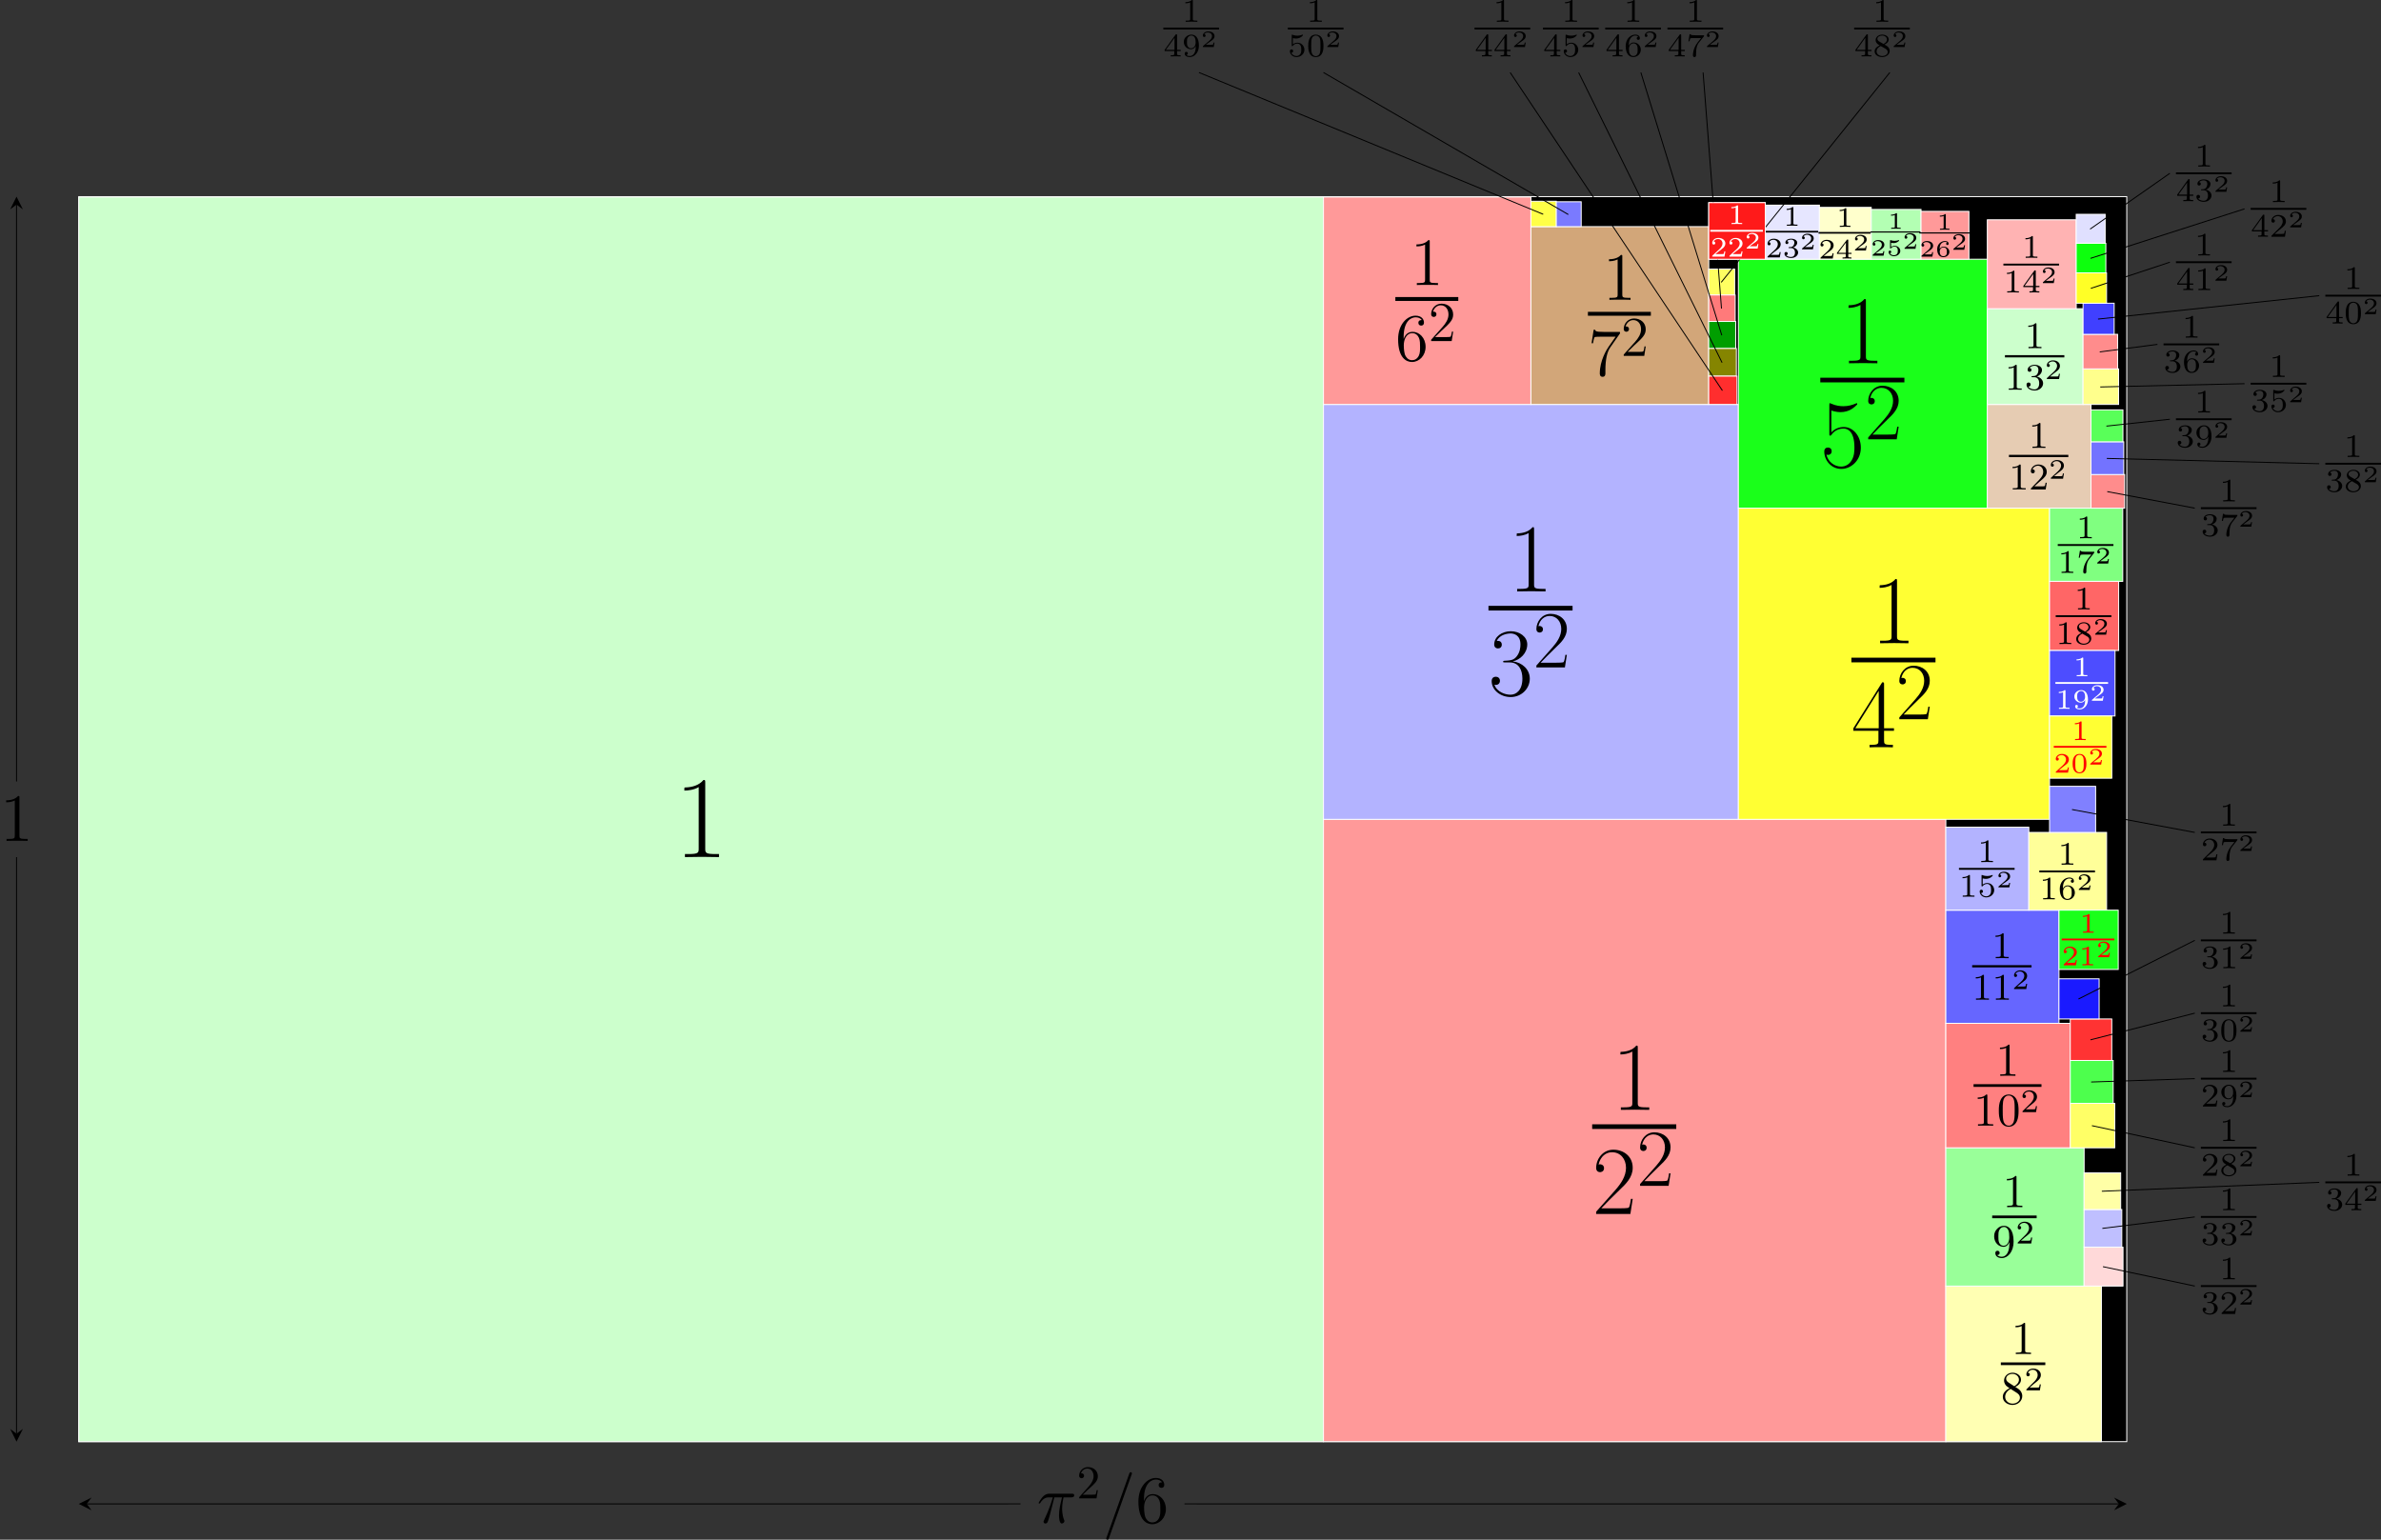 <?xml version='1.0' encoding='UTF-8'?>
<!-- This file was generated by dvisvgm 2.13.1 -->
<svg version='1.1' xmlns='http://www.w3.org/2000/svg' xmlns:xlink='http://www.w3.org/1999/xlink' width='708.317pt' height='458.052pt' viewBox='4.647 -78.325 708.317 458.052'>
<rect x="4.647" y="-78.325" width="708.317" height="458.052" fill="#333333" stroke="none"/>
<defs>
<path id='g33-49' d='M1.983-3.168C1.983-3.318 1.968-3.318 1.803-3.318C1.45-2.999 .897-2.999 .797-2.999H.712V-2.78H.797C.912-2.78 1.235-2.795 1.524-2.919V-.428C1.524-.274 1.524-.219 .996-.219H.747V0C1.021-.02 1.465-.02 1.753-.02S2.486-.02 2.76 0V-.219H2.511C1.983-.219 1.983-.274 1.983-.428V-3.168Z'/>
<path id='g33-50' d='M2.934-.961H2.725C2.71-.867 2.66-.558 2.58-.508C2.54-.478 2.122-.478 2.047-.478H1.071C1.4-.722 1.768-1.001 2.067-1.2C2.516-1.509 2.934-1.798 2.934-2.326C2.934-2.964 2.331-3.318 1.619-3.318C.946-3.318 .453-2.929 .453-2.441C.453-2.182 .672-2.137 .742-2.137C.877-2.137 1.036-2.227 1.036-2.431C1.036-2.61 .907-2.71 .752-2.725C.892-2.949 1.181-3.098 1.514-3.098C1.998-3.098 2.401-2.809 2.401-2.321C2.401-1.903 2.112-1.584 1.729-1.26L.513-.229C.463-.184 .458-.184 .453-.149V0H2.77L2.934-.961Z'/>
<path id='g33-53' d='M.976-2.745C1.24-2.68 1.465-2.68 1.519-2.68C1.858-2.68 2.107-2.78 2.237-2.849C2.356-2.909 2.695-3.123 2.695-3.233C2.695-3.308 2.64-3.318 2.625-3.318C2.615-3.318 2.605-3.318 2.55-3.293C2.361-3.228 2.052-3.158 1.724-3.158C1.44-3.158 1.166-3.208 .902-3.298C.847-3.318 .837-3.318 .827-3.318C.757-3.318 .757-3.258 .757-3.178V-1.684C.757-1.599 .757-1.534 .852-1.534C.907-1.534 .912-1.544 .956-1.599C1.146-1.818 1.41-1.928 1.748-1.928C2.037-1.928 2.197-1.758 2.267-1.654C2.381-1.484 2.406-1.26 2.406-1.021C2.406-.812 2.386-.533 2.192-.339C1.968-.11 1.684-.095 1.574-.095C1.25-.095 .887-.234 .732-.528C.941-.543 1.011-.692 1.011-.807C1.011-.966 .892-1.086 .732-1.086C.623-1.086 .453-1.021 .453-.792C.453-.304 .932 .11 1.584 .11C2.326 .11 2.934-.389 2.934-1.006C2.934-1.569 2.451-2.092 1.758-2.092C1.445-2.092 1.191-2.012 .976-1.848V-2.745Z'/>
<path id='g33-54' d='M.927-1.634C.932-1.863 .936-2.257 1.116-2.58C1.26-2.849 1.584-3.128 2.047-3.128C2.142-3.128 2.366-3.118 2.516-2.999C2.436-2.979 2.306-2.904 2.306-2.735C2.306-2.575 2.426-2.471 2.57-2.471C2.655-2.471 2.834-2.516 2.834-2.75C2.834-3.019 2.645-3.318 2.042-3.318C1.186-3.318 .399-2.615 .399-1.584C.399-.394 .981 .11 1.709 .11C2.202 .11 2.436-.075 2.605-.214C2.924-.478 2.989-.772 2.989-1.021C2.989-1.325 2.889-1.569 2.63-1.798C2.411-1.998 2.182-2.132 1.748-2.132C1.46-2.132 1.136-1.993 .927-1.634ZM1.709-.095C.941-.095 .941-.922 .941-1.131C.941-1.514 1.215-1.963 1.738-1.963C1.993-1.963 2.152-1.898 2.306-1.699C2.456-1.514 2.461-1.305 2.461-1.026C2.461-.737 2.461-.548 2.301-.349C2.162-.184 1.988-.095 1.709-.095Z'/>
<path id='g18-49' d='M2.503-5.077C2.503-5.292 2.487-5.3 2.271-5.3C1.945-4.981 1.522-4.79 .765-4.79V-4.527C.98-4.527 1.411-4.527 1.873-4.742V-.654C1.873-.359 1.849-.263 1.092-.263H.813V0C1.14-.024 1.825-.024 2.184-.024S3.236-.024 3.563 0V-.263H3.284C2.527-.263 2.503-.359 2.503-.654V-5.077Z'/>
<path id='g18-50' d='M2.248-1.626C2.375-1.745 2.71-2.008 2.837-2.12C3.332-2.574 3.802-3.013 3.802-3.738C3.802-4.686 3.005-5.3 2.008-5.3C1.052-5.3 .422-4.575 .422-3.866C.422-3.475 .733-3.419 .845-3.419C1.012-3.419 1.259-3.539 1.259-3.842C1.259-4.256 .861-4.256 .765-4.256C.996-4.838 1.53-5.037 1.921-5.037C2.662-5.037 3.045-4.407 3.045-3.738C3.045-2.909 2.463-2.303 1.522-1.339L.518-.303C.422-.215 .422-.199 .422 0H3.571L3.802-1.427H3.555C3.531-1.267 3.467-.869 3.371-.717C3.324-.654 2.718-.654 2.59-.654H1.172L2.248-1.626Z'/>
<path id='g18-51' d='M2.016-2.662C2.646-2.662 3.045-2.2 3.045-1.363C3.045-.367 2.479-.072 2.056-.072C1.618-.072 1.02-.231 .741-.654C1.028-.654 1.227-.837 1.227-1.1C1.227-1.355 1.044-1.538 .789-1.538C.574-1.538 .351-1.403 .351-1.084C.351-.327 1.164 .167 2.072 .167C3.132 .167 3.873-.566 3.873-1.363C3.873-2.024 3.347-2.63 2.534-2.805C3.164-3.029 3.634-3.571 3.634-4.208S2.917-5.3 2.088-5.3C1.235-5.3 .59-4.838 .59-4.232C.59-3.937 .789-3.81 .996-3.81C1.243-3.81 1.403-3.985 1.403-4.216C1.403-4.511 1.148-4.623 .972-4.631C1.307-5.069 1.921-5.093 2.064-5.093C2.271-5.093 2.877-5.029 2.877-4.208C2.877-3.65 2.646-3.316 2.534-3.188C2.295-2.941 2.112-2.925 1.626-2.893C1.474-2.885 1.411-2.877 1.411-2.774C1.411-2.662 1.482-2.662 1.618-2.662H2.016Z'/>
<path id='g32-48' d='M3.599-2.225C3.599-2.992 3.508-3.543 3.187-4.031C2.971-4.352 2.538-4.631 1.981-4.631C.363-4.631 .363-2.727 .363-2.225S.363 .139 1.981 .139S3.599-1.723 3.599-2.225ZM1.981-.056C1.66-.056 1.234-.244 1.095-.816C.997-1.227 .997-1.799 .997-2.315C.997-2.824 .997-3.354 1.102-3.738C1.248-4.289 1.695-4.435 1.981-4.435C2.357-4.435 2.72-4.205 2.845-3.801C2.957-3.424 2.964-2.922 2.964-2.315C2.964-1.799 2.964-1.283 2.873-.844C2.734-.209 2.26-.056 1.981-.056Z'/>
<path id='g32-49' d='M2.336-4.435C2.336-4.624 2.322-4.631 2.127-4.631C1.681-4.191 1.046-4.184 .76-4.184V-3.933C.928-3.933 1.388-3.933 1.771-4.129V-.572C1.771-.342 1.771-.251 1.074-.251H.809V0C.934-.007 1.792-.028 2.05-.028C2.267-.028 3.145-.007 3.299 0V-.251H3.034C2.336-.251 2.336-.342 2.336-.572V-4.435Z'/>
<path id='g32-50' d='M3.522-1.269H3.285C3.264-1.116 3.194-.704 3.103-.635C3.048-.593 2.511-.593 2.413-.593H1.13C1.862-1.241 2.106-1.437 2.525-1.764C3.041-2.176 3.522-2.608 3.522-3.271C3.522-4.115 2.783-4.631 1.89-4.631C1.025-4.631 .439-4.024 .439-3.382C.439-3.027 .739-2.992 .809-2.992C.976-2.992 1.179-3.11 1.179-3.361C1.179-3.487 1.13-3.731 .767-3.731C.983-4.226 1.458-4.38 1.785-4.38C2.483-4.38 2.845-3.836 2.845-3.271C2.845-2.664 2.413-2.183 2.19-1.932L.509-.272C.439-.209 .439-.195 .439 0H3.313L3.522-1.269Z'/>
<path id='g32-51' d='M1.904-2.329C2.448-2.329 2.838-1.953 2.838-1.206C2.838-.342 2.336-.084 1.932-.084C1.653-.084 1.039-.16 .746-.572C1.074-.586 1.151-.816 1.151-.962C1.151-1.186 .983-1.346 .767-1.346C.572-1.346 .377-1.227 .377-.941C.377-.286 1.102 .139 1.946 .139C2.915 .139 3.585-.509 3.585-1.206C3.585-1.75 3.138-2.294 2.371-2.455C3.103-2.72 3.368-3.243 3.368-3.668C3.368-4.219 2.734-4.631 1.96-4.631S.593-4.254 .593-3.696C.593-3.459 .746-3.327 .955-3.327C1.172-3.327 1.311-3.487 1.311-3.682C1.311-3.884 1.172-4.031 .955-4.045C1.2-4.352 1.681-4.428 1.939-4.428C2.253-4.428 2.692-4.275 2.692-3.668C2.692-3.375 2.594-3.055 2.413-2.838C2.183-2.573 1.988-2.559 1.639-2.538C1.465-2.525 1.451-2.525 1.416-2.518C1.402-2.518 1.346-2.504 1.346-2.427C1.346-2.329 1.409-2.329 1.527-2.329H1.904Z'/>
<path id='g32-52' d='M3.689-1.144V-1.395H2.915V-4.505C2.915-4.652 2.915-4.7 2.762-4.7C2.678-4.7 2.65-4.7 2.58-4.603L.272-1.395V-1.144H2.322V-.572C2.322-.335 2.322-.251 1.757-.251H1.569V0C1.918-.014 2.364-.028 2.615-.028C2.873-.028 3.32-.014 3.668 0V-.251H3.48C2.915-.251 2.915-.335 2.915-.572V-1.144H3.689ZM2.371-3.947V-1.395H.53L2.371-3.947Z'/>
<path id='g32-53' d='M1.081-3.891C1.437-3.801 1.646-3.801 1.757-3.801C2.678-3.801 3.222-4.428 3.222-4.533C3.222-4.61 3.173-4.631 3.138-4.631C3.124-4.631 3.11-4.631 3.082-4.61C2.915-4.547 2.545-4.407 2.029-4.407C1.834-4.407 1.465-4.421 1.011-4.596C.941-4.631 .928-4.631 .921-4.631C.83-4.631 .83-4.554 .83-4.442V-2.385C.83-2.267 .83-2.183 .941-2.183C1.004-2.183 1.011-2.197 1.081-2.28C1.381-2.664 1.806-2.72 2.05-2.72C2.469-2.72 2.657-2.385 2.692-2.329C2.817-2.099 2.859-1.834 2.859-1.43C2.859-1.22 2.859-.809 2.65-.502C2.476-.251 2.176-.084 1.834-.084C1.381-.084 .914-.335 .739-.795C1.004-.774 1.137-.948 1.137-1.137C1.137-1.437 .879-1.492 .788-1.492C.774-1.492 .439-1.492 .439-1.116C.439-.488 1.011 .139 1.848 .139C2.741 .139 3.522-.523 3.522-1.402C3.522-2.19 2.922-2.915 2.057-2.915C1.75-2.915 1.388-2.838 1.081-2.573V-3.891Z'/>
<path id='g32-54' d='M1.046-2.28C1.046-2.852 1.095-3.368 1.36-3.794C1.597-4.17 1.974-4.428 2.42-4.428C2.629-4.428 2.908-4.373 3.048-4.184C2.873-4.17 2.727-4.052 2.727-3.85C2.727-3.675 2.845-3.522 3.055-3.522S3.389-3.661 3.389-3.864C3.389-4.268 3.096-4.631 2.406-4.631C1.402-4.631 .377-3.71 .377-2.211C.377-.404 1.227 .139 1.995 .139C2.845 .139 3.585-.509 3.585-1.423C3.585-2.308 2.88-2.964 2.064-2.964C1.506-2.964 1.2-2.594 1.046-2.28ZM1.995-.084C1.646-.084 1.374-.286 1.227-.593C1.123-.802 1.067-1.151 1.067-1.569C1.067-2.246 1.471-2.769 2.029-2.769C2.35-2.769 2.566-2.643 2.741-2.385C2.908-2.12 2.915-1.827 2.915-1.423C2.915-1.025 2.915-.732 2.727-.46C2.559-.216 2.336-.084 1.995-.084Z'/>
<path id='g32-55' d='M3.731-4.212C3.801-4.296 3.801-4.31 3.801-4.491H1.974C1.695-4.491 1.618-4.498 1.367-4.519C1.004-4.547 .99-4.596 .969-4.714H.732L.488-3.222H.725C.739-3.327 .809-3.787 .921-3.857C.976-3.898 1.541-3.898 1.646-3.898H3.166C2.943-3.605 2.587-3.173 2.441-2.978C1.527-1.778 1.444-.669 1.444-.258C1.444-.181 1.444 .139 1.771 .139C2.106 .139 2.106-.174 2.106-.265V-.544C2.106-1.897 2.385-2.518 2.685-2.894L3.731-4.212Z'/>
<path id='g32-56' d='M2.476-2.518C3.02-2.783 3.368-3.11 3.368-3.592C3.368-4.268 2.664-4.631 1.988-4.631C1.22-4.631 .593-4.129 .593-3.466C.593-3.138 .746-2.901 .872-2.762C.997-2.615 1.046-2.587 1.458-2.343C1.067-2.176 .377-1.799 .377-1.067C.377-.293 1.179 .139 1.974 .139C2.859 .139 3.585-.425 3.585-1.179C3.585-1.639 3.313-2.029 2.908-2.267C2.817-2.322 2.573-2.462 2.476-2.518ZM1.339-3.18C1.158-3.285 .962-3.473 .962-3.731C.962-4.17 1.471-4.428 1.974-4.428C2.518-4.428 2.999-4.087 2.999-3.592C2.999-2.971 2.273-2.657 2.26-2.657S2.232-2.664 2.183-2.692L1.339-3.18ZM1.681-2.211L2.636-1.66C2.817-1.555 3.166-1.346 3.166-.934C3.166-.411 2.587-.084 1.988-.084C1.346-.084 .795-.495 .795-1.067C.795-1.583 1.179-1.981 1.681-2.211Z'/>
<path id='g32-57' d='M2.915-2.078C2.915-.349 2.057-.084 1.639-.084C1.485-.084 1.116-.098 .928-.314C1.213-.342 1.234-.579 1.234-.642C1.234-.816 1.116-.969 .907-.969S.572-.83 .572-.628C.572-.153 .969 .139 1.646 .139C2.643 .139 3.585-.802 3.585-2.294C3.585-4.024 2.817-4.631 2.001-4.631C1.771-4.631 1.29-4.596 .893-4.205C.656-3.975 .377-3.703 .377-3.075C.377-2.19 1.081-1.534 1.897-1.534C2.455-1.534 2.755-1.904 2.915-2.218V-2.078ZM1.932-1.73C1.66-1.73 1.402-1.82 1.206-2.141C1.046-2.399 1.046-2.692 1.046-3.075C1.046-3.48 1.046-3.759 1.248-4.038C1.416-4.282 1.646-4.428 2.008-4.428C2.364-4.428 2.573-4.205 2.685-4.024C2.873-3.731 2.894-3.243 2.894-2.999C2.894-2.092 2.371-1.73 1.932-1.73Z'/>
<path id='g20-25' d='M3.716-5.409H5.337C4.949-3.802 4.706-2.754 4.706-1.607C4.706-1.406 4.706 .143 5.294 .143C5.595 .143 5.853-.129 5.853-.373C5.853-.445 5.853-.473 5.753-.689C5.365-1.679 5.365-2.912 5.365-3.013C5.365-3.099 5.365-4.117 5.667-5.409H7.274C7.46-5.409 7.933-5.409 7.933-5.868C7.933-6.183 7.661-6.183 7.403-6.183H2.683C2.353-6.183 1.865-6.183 1.205-5.48C.832-5.064 .373-4.304 .373-4.218S.445-4.103 .531-4.103C.631-4.103 .646-4.146 .717-4.232C1.463-5.409 2.209-5.409 2.568-5.409H3.386C3.07-4.333 2.711-3.084 1.535-.574C1.42-.344 1.42-.316 1.42-.23C1.42 .072 1.679 .143 1.808 .143C2.224 .143 2.338-.23 2.511-.832C2.74-1.564 2.74-1.592 2.884-2.166L3.716-5.409Z'/>
<path id='g20-61' d='M6.155-10.229C6.155-10.243 6.241-10.458 6.241-10.487C6.241-10.659 6.097-10.76 5.982-10.76C5.911-10.76 5.782-10.76 5.667-10.444L.861 3.056C.861 3.07 .775 3.285 .775 3.314C.775 3.486 .918 3.587 1.033 3.587C1.119 3.587 1.248 3.572 1.349 3.271L6.155-10.229Z'/>
<path id='g31-48' d='M4.583-3.188C4.583-3.985 4.533-4.782 4.184-5.519C3.726-6.476 2.909-6.635 2.491-6.635C1.893-6.635 1.166-6.376 .757-5.45C.438-4.762 .389-3.985 .389-3.188C.389-2.441 .428-1.544 .837-.787C1.265 .02 1.993 .219 2.481 .219C3.019 .219 3.776 .01 4.214-.936C4.533-1.624 4.583-2.401 4.583-3.188ZM2.481 0C2.092 0 1.504-.249 1.325-1.205C1.215-1.803 1.215-2.72 1.215-3.308C1.215-3.945 1.215-4.603 1.295-5.141C1.484-6.326 2.232-6.416 2.481-6.416C2.809-6.416 3.467-6.237 3.656-5.25C3.756-4.692 3.756-3.935 3.756-3.308C3.756-2.56 3.756-1.883 3.646-1.245C3.497-.299 2.929 0 2.481 0Z'/>
<path id='g31-49' d='M2.929-6.376C2.929-6.615 2.929-6.635 2.7-6.635C2.082-5.998 1.205-5.998 .887-5.998V-5.689C1.086-5.689 1.674-5.689 2.192-5.948V-.787C2.192-.428 2.162-.309 1.265-.309H.946V0C1.295-.03 2.162-.03 2.56-.03S3.826-.03 4.174 0V-.309H3.856C2.959-.309 2.929-.418 2.929-.787V-6.376Z'/>
<path id='g31-50' d='M1.265-.767L2.321-1.793C3.875-3.168 4.473-3.706 4.473-4.702C4.473-5.838 3.577-6.635 2.361-6.635C1.235-6.635 .498-5.719 .498-4.832C.498-4.274 .996-4.274 1.026-4.274C1.196-4.274 1.544-4.394 1.544-4.802C1.544-5.061 1.365-5.32 1.016-5.32C.936-5.32 .917-5.32 .887-5.31C1.116-5.958 1.654-6.326 2.232-6.326C3.138-6.326 3.567-5.519 3.567-4.702C3.567-3.905 3.068-3.118 2.521-2.501L.608-.369C.498-.259 .498-.239 .498 0H4.194L4.473-1.733H4.224C4.174-1.435 4.105-.996 4.005-.847C3.935-.767 3.278-.767 3.059-.767H1.265Z'/>
<path id='g31-56' d='M1.624-4.553C1.166-4.852 1.126-5.191 1.126-5.36C1.126-5.968 1.773-6.386 2.481-6.386C3.208-6.386 3.846-5.868 3.846-5.151C3.846-4.583 3.457-4.105 2.859-3.756L1.624-4.553ZM3.078-3.606C3.796-3.975 4.284-4.493 4.284-5.151C4.284-6.067 3.397-6.635 2.491-6.635C1.494-6.635 .687-5.898 .687-4.971C.687-4.792 .707-4.344 1.126-3.875C1.235-3.756 1.604-3.507 1.853-3.337C1.275-3.049 .418-2.491 .418-1.504C.418-.448 1.435 .219 2.481 .219C3.606 .219 4.553-.608 4.553-1.674C4.553-2.032 4.443-2.481 4.065-2.899C3.875-3.108 3.716-3.208 3.078-3.606ZM2.082-3.188L3.308-2.411C3.587-2.222 4.055-1.923 4.055-1.315C4.055-.578 3.308-.06 2.491-.06C1.634-.06 .917-.677 .917-1.504C.917-2.082 1.235-2.72 2.082-3.188Z'/>
<path id='g31-57' d='M3.656-3.168V-2.849C3.656-.518 2.62-.06 2.042-.06C1.873-.06 1.335-.08 1.066-.418C1.504-.418 1.584-.707 1.584-.877C1.584-1.186 1.345-1.335 1.126-1.335C.966-1.335 .667-1.245 .667-.857C.667-.189 1.205 .219 2.052 .219C3.337 .219 4.553-1.136 4.553-3.278C4.553-5.958 3.407-6.635 2.521-6.635C1.973-6.635 1.484-6.456 1.056-6.007C.648-5.559 .418-5.141 .418-4.394C.418-3.148 1.295-2.172 2.411-2.172C3.019-2.172 3.427-2.59 3.656-3.168ZM2.421-2.401C2.262-2.401 1.803-2.401 1.494-3.029C1.315-3.397 1.315-3.895 1.315-4.384C1.315-4.922 1.315-5.39 1.524-5.758C1.793-6.257 2.172-6.386 2.521-6.386C2.979-6.386 3.308-6.047 3.477-5.599C3.597-5.28 3.636-4.653 3.636-4.194C3.636-3.367 3.298-2.401 2.421-2.401Z'/>
<path id='g17-48' d='M3.288-1.907C3.288-2.343 3.288-3.975 1.823-3.975S.359-2.343 .359-1.907C.359-1.476 .359 .126 1.823 .126S3.288-1.476 3.288-1.907ZM1.823-.066C1.572-.066 1.166-.185 1.022-.681C.927-1.028 .927-1.614 .927-1.985C.927-2.385 .927-2.845 1.01-3.168C1.16-3.706 1.614-3.784 1.823-3.784C2.098-3.784 2.493-3.652 2.624-3.198C2.714-2.881 2.72-2.445 2.72-1.985C2.72-1.602 2.72-.998 2.618-.664C2.451-.143 2.02-.066 1.823-.066Z'/>
<path id='g17-49' d='M2.146-3.796C2.146-3.975 2.122-3.975 1.943-3.975C1.548-3.593 .938-3.593 .723-3.593V-3.359C.879-3.359 1.273-3.359 1.632-3.527V-.508C1.632-.311 1.632-.233 1.016-.233H.759V0C1.088-.024 1.554-.024 1.889-.024S2.69-.024 3.019 0V-.233H2.762C2.146-.233 2.146-.311 2.146-.508V-3.796Z'/>
<path id='g17-50' d='M3.216-1.118H2.995C2.983-1.034 2.923-.64 2.833-.574C2.792-.538 2.307-.538 2.224-.538H1.106L1.871-1.16C2.074-1.321 2.606-1.704 2.792-1.883C2.971-2.062 3.216-2.367 3.216-2.792C3.216-3.539 2.54-3.975 1.739-3.975C.968-3.975 .43-3.467 .43-2.905C.43-2.6 .687-2.564 .753-2.564C.903-2.564 1.076-2.672 1.076-2.887C1.076-3.019 .998-3.21 .735-3.21C.873-3.515 1.237-3.742 1.65-3.742C2.277-3.742 2.612-3.276 2.612-2.792C2.612-2.367 2.331-1.931 1.913-1.548L.496-.251C.436-.191 .43-.185 .43 0H3.031L3.216-1.118Z'/>
<path id='g17-51' d='M1.757-1.985C2.266-1.985 2.606-1.644 2.606-1.034C2.606-.377 2.212-.09 1.775-.09C1.614-.09 .998-.126 .729-.472C.962-.496 1.058-.652 1.058-.813C1.058-1.016 .915-1.154 .717-1.154C.556-1.154 .377-1.052 .377-.801C.377-.209 1.034 .126 1.793 .126C2.678 .126 3.27-.442 3.27-1.034C3.27-1.47 2.935-1.931 2.224-2.11C2.696-2.266 3.078-2.648 3.078-3.138C3.078-3.616 2.517-3.975 1.799-3.975C1.1-3.975 .568-3.652 .568-3.162C.568-2.905 .765-2.833 .885-2.833C1.04-2.833 1.201-2.941 1.201-3.15C1.201-3.335 1.07-3.443 .909-3.467C1.19-3.778 1.733-3.778 1.787-3.778C2.092-3.778 2.475-3.634 2.475-3.138C2.475-2.809 2.289-2.236 1.692-2.2C1.584-2.194 1.423-2.182 1.369-2.182C1.309-2.176 1.243-2.17 1.243-2.08C1.243-1.985 1.309-1.985 1.411-1.985H1.757Z'/>
<path id='g17-52' d='M3.371-.98V-1.213H2.672V-3.856C2.672-3.993 2.672-4.035 2.523-4.035C2.415-4.035 2.403-4.017 2.349-3.945L.275-1.213V-.98H2.134V-.502C2.134-.305 2.134-.233 1.632-.233H1.459V0C1.578-.006 2.14-.024 2.403-.024S3.228-.006 3.347 0V-.233H3.174C2.672-.233 2.672-.305 2.672-.502V-.98H3.371ZM2.176-3.383V-1.213H.532L2.176-3.383Z'/>
<path id='g17-57' d='M2.672-1.883C2.672-1.429 2.63-.98 2.415-.622C2.266-.389 1.979-.09 1.512-.09C1.375-.09 1.052-.108 .885-.263C1.076-.305 1.13-.436 1.13-.55C1.13-.705 1.022-.837 .843-.837S.55-.723 .55-.538C.55-.054 .998 .126 1.518 .126C2.439 .126 3.27-.711 3.27-1.961C3.27-3.413 2.606-3.975 1.841-3.975C1.07-3.975 .377-3.425 .377-2.636C.377-2.188 .544-1.937 .759-1.722C1.022-1.465 1.309-1.309 1.745-1.309C2.266-1.309 2.546-1.65 2.672-1.883ZM1.775-1.5C1.405-1.5 1.243-1.686 1.148-1.811C.98-2.038 .974-2.295 .974-2.636C.974-2.989 .974-3.222 1.172-3.467C1.339-3.67 1.536-3.778 1.847-3.778C2.654-3.778 2.654-2.756 2.654-2.517C2.654-1.979 2.301-1.5 1.775-1.5Z'/>
<path id='g21-49' d='M3.443-7.663C3.443-7.938 3.443-7.95 3.204-7.95C2.917-7.627 2.319-7.185 1.088-7.185V-6.838C1.363-6.838 1.961-6.838 2.618-7.149V-.921C2.618-.49 2.582-.347 1.53-.347H1.16V0C1.482-.024 2.642-.024 3.037-.024S4.579-.024 4.902 0V-.347H4.531C3.479-.347 3.443-.49 3.443-.921V-7.663Z'/>
<path id='g21-50' d='M5.26-2.008H4.997C4.961-1.805 4.866-1.148 4.746-.956C4.663-.849 3.981-.849 3.622-.849H1.411C1.733-1.124 2.463-1.889 2.774-2.176C4.591-3.85 5.26-4.471 5.26-5.655C5.26-7.03 4.172-7.95 2.786-7.95S.586-6.767 .586-5.738C.586-5.129 1.112-5.129 1.148-5.129C1.399-5.129 1.71-5.308 1.71-5.691C1.71-6.025 1.482-6.253 1.148-6.253C1.04-6.253 1.016-6.253 .98-6.241C1.207-7.054 1.853-7.603 2.63-7.603C3.646-7.603 4.268-6.755 4.268-5.655C4.268-4.639 3.682-3.754 3.001-2.989L.586-.287V0H4.949L5.26-2.008Z'/>
<path id='g21-54' d='M1.47-4.16C1.47-7.185 2.941-7.663 3.587-7.663C4.017-7.663 4.447-7.532 4.674-7.173C4.531-7.173 4.077-7.173 4.077-6.683C4.077-6.42 4.256-6.193 4.567-6.193C4.866-6.193 5.069-6.372 5.069-6.719C5.069-7.34 4.615-7.95 3.575-7.95C2.068-7.95 .49-6.408 .49-3.778C.49-.49 1.925 .251 2.941 .251C4.244 .251 5.356-.885 5.356-2.439C5.356-4.029 4.244-5.093 3.049-5.093C1.985-5.093 1.59-4.172 1.47-3.838V-4.16ZM2.941-.072C2.188-.072 1.829-.741 1.722-.992C1.614-1.303 1.494-1.889 1.494-2.726C1.494-3.67 1.925-4.854 3.001-4.854C3.658-4.854 4.005-4.411 4.184-4.005C4.376-3.563 4.376-2.965 4.376-2.451C4.376-1.841 4.376-1.303 4.148-.849C3.85-.275 3.419-.072 2.941-.072Z'/>
<path id='g21-55' d='M5.679-7.424V-7.699H2.798C1.351-7.699 1.327-7.855 1.279-8.082H1.016L.646-5.691H.909C.944-5.906 1.052-6.647 1.207-6.779C1.303-6.85 2.2-6.85 2.367-6.85H4.902L3.634-5.033C3.312-4.567 2.104-2.606 2.104-.359C2.104-.227 2.104 .251 2.594 .251C3.096 .251 3.096-.215 3.096-.371V-.968C3.096-2.75 3.383-4.136 3.945-4.937L5.679-7.424Z'/>
<use id='g22-49' xlink:href='#g21-49' transform='scale(1.2)'/>
<use id='g22-54' xlink:href='#g21-54' transform='scale(1.2)'/>
<use id='g22-55' xlink:href='#g21-55' transform='scale(1.2)'/>
<path id='g24-49' d='M4.579-11.001C4.579-11.362 4.562-11.379 4.321-11.379C3.65-10.57 2.634-10.312 1.67-10.278C1.618-10.278 1.532-10.278 1.515-10.243S1.498-10.174 1.498-9.813C2.031-9.813 2.927-9.916 3.615-10.329V-1.257C3.615-.654 3.581-.448 2.1-.448H1.584V0C2.41-.017 3.271-.034 4.097-.034S5.784-.017 6.611 0V-.448H6.094C4.614-.448 4.579-.637 4.579-1.257V-11.001Z'/>
<path id='g24-50' d='M7.179-2.668H6.869C6.697-1.446 6.559-1.24 6.49-1.136C6.404-.998 5.165-.998 4.924-.998H1.618C2.238-1.67 3.443-2.892 4.906-4.304C5.957-5.302 7.179-6.473 7.179-8.177C7.179-10.209 5.561-11.379 3.753-11.379C1.859-11.379 .706-9.71 .706-8.16C.706-7.489 1.205-7.403 1.412-7.403C1.584-7.403 2.1-7.506 2.1-8.108C2.1-8.642 1.653-8.797 1.412-8.797C1.308-8.797 1.205-8.78 1.136-8.745C1.463-10.209 2.462-10.932 3.512-10.932C5.01-10.932 5.991-9.744 5.991-8.177C5.991-6.68 5.113-5.388 4.132-4.269L.706-.396V0H6.766L7.179-2.668Z'/>
<path id='g24-51' d='M3.805-5.853C5.337-5.853 6.008-4.528 6.008-2.995C6.008-.93 4.906-.138 3.908-.138C2.995-.138 1.515-.585 1.05-1.911C1.136-1.876 1.222-1.876 1.308-1.876C1.722-1.876 2.031-2.152 2.031-2.6C2.031-3.099 1.653-3.323 1.308-3.323C1.016-3.323 .568-3.185 .568-2.548C.568-.964 2.117 .275 3.942 .275C5.853 .275 7.317-1.222 7.317-2.978C7.317-4.648 5.939-5.853 4.304-6.043C5.612-6.318 6.869-7.489 6.869-9.055C6.869-10.398 5.509-11.379 3.96-11.379C2.393-11.379 1.016-10.415 1.016-9.038C1.016-8.436 1.463-8.332 1.687-8.332C2.049-8.332 2.359-8.556 2.359-9.004S2.049-9.675 1.687-9.675C1.618-9.675 1.532-9.675 1.463-9.641C1.963-10.777 3.323-10.983 3.925-10.983S5.664-10.691 5.664-9.038C5.664-8.556 5.595-7.695 5.01-6.938C4.493-6.266 3.908-6.232 3.34-6.18C3.254-6.18 2.858-6.146 2.789-6.146C2.668-6.129 2.6-6.111 2.6-5.991S2.617-5.853 2.961-5.853H3.805Z'/>
<path id='g24-52' d='M5.784-11.138C5.784-11.5 5.767-11.517 5.457-11.517L.344-3.374V-2.927H4.786V-1.24C4.786-.62 4.751-.448 3.546-.448H3.219V0C3.77-.034 4.7-.034 5.285-.034S6.8-.034 7.351 0V-.448H7.024C5.819-.448 5.784-.62 5.784-1.24V-2.927H7.54V-3.374H5.784V-11.138ZM4.838-10.002V-3.374H.689L4.838-10.002Z'/>
<path id='g24-53' d='M1.963-10.071C2.135-10.002 2.841-9.778 3.564-9.778C5.165-9.778 6.043-10.639 6.542-11.138C6.542-11.276 6.542-11.362 6.439-11.362C6.421-11.362 6.387-11.362 6.249-11.293C5.647-11.035 4.941-10.829 4.08-10.829C3.564-10.829 2.789-10.897 1.945-11.276C1.756-11.362 1.722-11.362 1.704-11.362C1.618-11.362 1.601-11.345 1.601-11.001V-6.008C1.601-5.698 1.601-5.612 1.773-5.612C1.859-5.612 1.894-5.647 1.98-5.767C2.531-6.542 3.288-6.869 4.149-6.869C4.751-6.869 6.043-6.49 6.043-3.546C6.043-2.995 6.043-1.997 5.526-1.205C5.096-.499 4.424-.138 3.684-.138C2.548-.138 1.394-.93 1.085-2.255C1.153-2.238 1.291-2.204 1.36-2.204C1.584-2.204 2.014-2.324 2.014-2.858C2.014-3.323 1.687-3.512 1.36-3.512C.964-3.512 .706-3.271 .706-2.789C.706-1.291 1.894 .275 3.719 .275C5.492 .275 7.179-1.257 7.179-3.478C7.179-5.543 5.836-7.144 4.166-7.144C3.288-7.144 2.548-6.817 1.963-6.198V-10.071Z'/>
<use id='g25-49' xlink:href='#g24-49' transform='scale(1.2)'/>
<use id='g25-50' xlink:href='#g24-50' transform='scale(1.2)'/>
<use id='g25-51' xlink:href='#g24-51' transform='scale(1.2)'/>
<use id='g25-52' xlink:href='#g24-52' transform='scale(1.2)'/>
<use id='g25-53' xlink:href='#g24-53' transform='scale(1.2)'/>
<use id='g26-49' xlink:href='#g24-49' transform='scale(1.44)'/>
</defs>
<g id='page1' transform='matrix(1.4 0 0 1.4 0 0)'>
<path d='M20.059 250.398V-14.164H455.238V250.398Z'/>
<path d='M20.059 250.398V-14.164H455.238V250.398Z' stroke='#fff' fill='none' stroke-width='.199' stroke-miterlimit='10'/>
<path d='M20.059 250.398V-14.09H284.547V250.398Z' fill='#cfc'/>
<path d='M20.059 250.398V-14.09H284.547V250.398Z' stroke='#fff' fill='none' stroke-width='.199' stroke-miterlimit='10'/>
<g transform='matrix(1 0 0 1 126.522 -124.217)'>
<use x='20.06' y='250.398' xlink:href='#g26-49'/>
</g>
<path d='M284.547 250.398V118.156H416.789V250.398Z' fill='#f99'/>
<path d='M284.547 250.398V118.156H416.789V250.398Z' stroke='#fff' fill='none' stroke-width='.199' stroke-miterlimit='10'/>
<g transform='matrix(1 0 0 1 320.384 -60.742)'>
<use x='25.452' y='240.638' xlink:href='#g25-49'/>
</g>
<rect x='21.256' y='243.705' height='.991' width='17.87' transform='matrix(1 0 0 1 320.384 -60.742)'/>
<g transform='matrix(1 0 0 1 320.384 -60.742)'>
<use x='21.256' y='262.755' xlink:href='#g25-50'/>
<use x='30.732' y='256.786' xlink:href='#g24-50'/>
</g>
<path d='M284.547 118.156V29.996H372.707V118.156Z' fill='#b3b3ff'/>
<path d='M284.547 118.156V29.996H372.707V118.156Z' stroke='#fff' fill='none' stroke-width='.199' stroke-miterlimit='10'/>
<g transform='matrix(1 0 0 1 298.349 -170.913)'>
<use x='25.452' y='240.638' xlink:href='#g25-49'/>
</g>
<rect x='21.256' y='243.705' height='.991' width='17.87' transform='matrix(1 0 0 1 298.349 -170.913)'/>
<g transform='matrix(1 0 0 1 298.349 -170.913)'>
<use x='21.256' y='262.755' xlink:href='#g25-51'/>
<use x='30.732' y='256.786' xlink:href='#g24-50'/>
</g>
<path d='M372.707 118.156V52.035H438.828V118.156Z' fill='#ff3'/>
<path d='M372.707 118.156V52.035H438.828V118.156Z' stroke='#fff' fill='none' stroke-width='.199' stroke-miterlimit='10'/>
<g transform='matrix(1 0 0 1 375.469 -159.896)'>
<use x='25.452' y='240.638' xlink:href='#g25-49'/>
</g>
<rect x='21.256' y='243.705' height='.991' width='17.87' transform='matrix(1 0 0 1 375.469 -159.896)'/>
<g transform='matrix(1 0 0 1 375.469 -159.896)'>
<use x='21.256' y='262.755' xlink:href='#g25-52'/>
<use x='30.732' y='256.786' xlink:href='#g24-50'/>
</g>
<path d='M372.707 52.035V-.863H425.602V52.035Z' fill='#1aff1a'/>
<path d='M372.707 52.035V-.863H425.602V52.035Z' stroke='#fff' fill='none' stroke-width='.199' stroke-miterlimit='10'/>
<g transform='matrix(1 0 0 1 368.858 -219.389)'>
<use x='25.452' y='240.638' xlink:href='#g25-49'/>
</g>
<rect x='21.256' y='243.705' height='.991' width='17.87' transform='matrix(1 0 0 1 368.858 -219.389)'/>
<g transform='matrix(1 0 0 1 368.858 -219.389)'>
<use x='21.256' y='262.755' xlink:href='#g25-53'/>
<use x='30.732' y='256.786' xlink:href='#g24-50'/>
</g>
<path d='M284.547 29.996V-14.082H328.625V29.996Z' fill='#f99'/>
<path d='M284.547 29.996V-14.082H328.625V29.996Z' stroke='#fff' fill='none' stroke-width='.199' stroke-miterlimit='10'/>
<g transform='matrix(1 0 0 1 278.562 -237.646)'>
<use x='24.431' y='242.262' xlink:href='#g22-49'/>
</g>
<rect x='21.256' y='244.819' height='.826' width='13.375' transform='matrix(1 0 0 1 278.562 -237.646)'/>
<g transform='matrix(1 0 0 1 278.562 -237.646)'>
<use x='21.256' y='258.321' xlink:href='#g22-54'/>
<use x='28.279' y='254.176' xlink:href='#g21-50'/>
</g>
<path d='M328.625 29.996V-7.789H366.406V29.996Z' fill='#d2a679'/>
<path d='M328.625 29.996V-7.789H366.406V29.996Z' stroke='#fff' fill='none' stroke-width='.199' stroke-miterlimit='10'/>
<g transform='matrix(1 0 0 1 319.481 -234.499)'>
<use x='24.431' y='242.262' xlink:href='#g22-49'/>
</g>
<rect x='21.256' y='244.819' height='.826' width='13.375' transform='matrix(1 0 0 1 319.481 -234.499)'/>
<g transform='matrix(1 0 0 1 319.481 -234.499)'>
<use x='21.256' y='258.321' xlink:href='#g22-55'/>
<use x='28.279' y='254.176' xlink:href='#g21-50'/>
</g>
<path d='M416.789 250.398V217.336H449.852V250.398Z' fill='#ffffb3'/>
<path d='M416.789 250.398V217.336H449.852V250.398Z' stroke='#fff' fill='none' stroke-width='.199' stroke-miterlimit='10'/>
<g transform='matrix(1 0 0 1 407.223 -12.965)'>
<use x='23.49' y='244.749' xlink:href='#g31-49'/>
</g>
<rect x='21.256' y='246.524' height='.574' width='9.451' transform='matrix(1 0 0 1 407.223 -12.965)'/>
<g transform='matrix(1 0 0 1 407.223 -12.965)'>
<use x='21.256' y='255.345' xlink:href='#g31-56'/>
<use x='26.237' y='252.467' xlink:href='#g32-50'/>
</g>
<path d='M416.789 217.336V187.953H446.172V217.336Z' fill='#9f9'/>
<path d='M416.789 217.336V187.953H446.172V217.336Z' stroke='#fff' fill='none' stroke-width='.199' stroke-miterlimit='10'/>
<g transform='matrix(1 0 0 1 405.385 -44.178)'>
<use x='23.49' y='244.749' xlink:href='#g31-49'/>
</g>
<rect x='21.256' y='246.524' height='.574' width='9.451' transform='matrix(1 0 0 1 405.385 -44.178)'/>
<g transform='matrix(1 0 0 1 405.385 -44.178)'>
<use x='21.256' y='255.345' xlink:href='#g31-57'/>
<use x='26.237' y='252.467' xlink:href='#g32-50'/>
</g>
<path d='M416.789 187.953V161.508H443.234V187.953Z' fill='#ff8080'/>
<path d='M416.789 187.953V161.508H443.234V187.953Z' stroke='#fff' fill='none' stroke-width='.199' stroke-miterlimit='10'/>
<g transform='matrix(1 0 0 1 401.426 -72.086)'>
<use x='25.981' y='244.749' xlink:href='#g31-49'/>
</g>
<rect x='21.256' y='246.524' height='.574' width='14.432' transform='matrix(1 0 0 1 401.426 -72.086)'/>
<g transform='matrix(1 0 0 1 401.426 -72.086)'>
<use x='21.256' y='255.345' xlink:href='#g31-49'/>
<use x='26.237' y='255.345' xlink:href='#g31-48'/>
<use x='31.218' y='252.467' xlink:href='#g32-50'/>
</g>
<path d='M416.789 161.504V137.461H440.832V161.504Z' fill='#66f'/>
<path d='M416.789 161.504V137.461H440.832V161.504Z' stroke='#fff' fill='none' stroke-width='.199' stroke-miterlimit='10'/>
<g transform='matrix(1 0 0 1 401.13 -98.027)'>
<use x='25.448' y='245.691' xlink:href='#g18-49'/>
</g>
<rect x='21.256' y='247.17' height='.478' width='12.619' transform='matrix(1 0 0 1 401.13 -98.027)'/>
<g transform='matrix(1 0 0 1 401.13 -98.027)'>
<use x='21.256' y='254.521' xlink:href='#g18-49'/>
<use x='25.49' y='254.521' xlink:href='#g18-49'/>
<use x='29.724' y='252.251' xlink:href='#g17-50'/>
</g>
<path d='M425.605 52.035V29.996H447.645V52.035Z' fill='#e6ccb3'/>
<path d='M425.605 52.035V29.996H447.645V52.035Z' stroke='#fff' fill='none' stroke-width='.199' stroke-miterlimit='10'/>
<g transform='matrix(1 0 0 1 408.945 -206.465)'>
<use x='25.448' y='245.691' xlink:href='#g18-49'/>
</g>
<rect x='21.256' y='247.17' height='.478' width='12.619' transform='matrix(1 0 0 1 408.945 -206.465)'/>
<g transform='matrix(1 0 0 1 408.945 -206.465)'>
<use x='21.256' y='254.521' xlink:href='#g18-49'/>
<use x='25.49' y='254.521' xlink:href='#g18-50'/>
<use x='29.724' y='252.251' xlink:href='#g17-50'/>
</g>
<path d='M425.605 29.996V9.648H445.953V29.996Z' fill='#cfc'/>
<path d='M425.605 29.996V9.648H445.953V29.996Z' stroke='#fff' fill='none' stroke-width='.199' stroke-miterlimit='10'/>
<g transform='matrix(1 0 0 1 408.097 -227.65)'>
<use x='25.448' y='245.691' xlink:href='#g18-49'/>
</g>
<rect x='21.256' y='247.17' height='.478' width='12.619' transform='matrix(1 0 0 1 408.097 -227.65)'/>
<g transform='matrix(1 0 0 1 408.097 -227.65)'>
<use x='21.256' y='254.521' xlink:href='#g18-49'/>
<use x='25.49' y='254.521' xlink:href='#g18-51'/>
<use x='29.724' y='252.251' xlink:href='#g17-50'/>
</g>
<path d='M425.605 9.648V-9.242H444.5V9.648Z' fill='#ffb3b3'/>
<path d='M425.605 9.648V-9.242H444.5V9.648Z' stroke='#fff' fill='none' stroke-width='.199' stroke-miterlimit='10'/>
<g transform='matrix(1 0 0 1 407.765 -247.632)'>
<use x='25.185' y='246.475' xlink:href='#g32-49'/>
</g>
<rect x='21.256' y='247.708' height='.398' width='11.831' transform='matrix(1 0 0 1 407.765 -247.632)'/>
<g transform='matrix(1 0 0 1 407.765 -247.632)'>
<use x='21.256' y='253.833' xlink:href='#g32-49'/>
<use x='25.227' y='253.833' xlink:href='#g32-52'/>
<use x='29.198' y='251.841' xlink:href='#g33-50'/>
</g>
<path d='M416.789 137.461V119.828H434.422V137.461Z' fill='#b3b3ff'/>
<path d='M416.789 137.461V119.828H434.422V137.461Z' stroke='#fff' fill='none' stroke-width='.199' stroke-miterlimit='10'/>
<g transform='matrix(1 0 0 1 398.32 -119.227)'>
<use x='25.185' y='246.475' xlink:href='#g32-49'/>
</g>
<rect x='21.256' y='247.708' height='.398' width='11.831' transform='matrix(1 0 0 1 398.32 -119.227)'/>
<g transform='matrix(1 0 0 1 398.32 -119.227)'>
<use x='21.256' y='253.833' xlink:href='#g32-49'/>
<use x='25.227' y='253.833' xlink:href='#g32-53'/>
<use x='29.198' y='251.841' xlink:href='#g33-50'/>
</g>
<path d='M434.422 137.461V120.934H450.953V137.461Z' fill='#ff9'/>
<path d='M434.422 137.461V120.934H450.953V137.461Z' stroke='#fff' fill='none' stroke-width='.199' stroke-miterlimit='10'/>
<g transform='matrix(1 0 0 1 415.397 -118.676)'>
<use x='25.185' y='246.475' xlink:href='#g32-49'/>
</g>
<rect x='21.256' y='247.708' height='.398' width='11.831' transform='matrix(1 0 0 1 415.397 -118.676)'/>
<g transform='matrix(1 0 0 1 415.397 -118.676)'>
<use x='21.256' y='253.833' xlink:href='#g32-49'/>
<use x='25.227' y='253.833' xlink:href='#g32-54'/>
<use x='29.198' y='251.841' xlink:href='#g33-50'/>
</g>
<path d='M438.828 67.59V52.035H454.387V67.59Z' fill='#80ff80'/>
<path d='M438.828 67.59V52.035H454.387V67.59Z' stroke='#fff' fill='none' stroke-width='.199' stroke-miterlimit='10'/>
<g transform='matrix(1 0 0 1 419.317 -188.041)'>
<use x='25.185' y='246.475' xlink:href='#g32-49'/>
</g>
<rect x='21.256' y='247.708' height='.398' width='11.831' transform='matrix(1 0 0 1 419.317 -188.041)'/>
<g transform='matrix(1 0 0 1 419.317 -188.041)'>
<use x='21.256' y='253.833' xlink:href='#g32-49'/>
<use x='25.227' y='253.833' xlink:href='#g32-55'/>
<use x='29.198' y='251.841' xlink:href='#g33-50'/>
</g>
<path d='M438.828 82.281V67.59H453.52V82.281Z' fill='#f66'/>
<path d='M438.828 82.281V67.59H453.52V82.281Z' stroke='#fff' fill='none' stroke-width='.199' stroke-miterlimit='10'/>
<g transform='matrix(1 0 0 1 418.883 -172.921)'>
<use x='25.185' y='246.475' xlink:href='#g32-49'/>
</g>
<rect x='21.256' y='247.708' height='.398' width='11.831' transform='matrix(1 0 0 1 418.883 -172.921)'/>
<g transform='matrix(1 0 0 1 418.883 -172.921)'>
<use x='21.256' y='253.833' xlink:href='#g32-49'/>
<use x='25.227' y='253.833' xlink:href='#g32-56'/>
<use x='29.198' y='251.841' xlink:href='#g33-50'/>
</g>
<path d='M438.828 96.199V82.281H452.746V96.199Z' fill='#4d4dff'/>
<path d='M438.828 96.199V82.281H452.746V96.199Z' stroke='#fff' fill='none' stroke-width='.199' stroke-miterlimit='10'/>
<g fill='#fff' transform='matrix(1 0 0 1 418.816 -158.975)'>
<use x='25.026' y='246.724' xlink:href='#g17-49'/>
</g>
<rect x='21.256' y='247.967' height='.379' width='11.194' transform='matrix(1 0 0 1 418.816 -158.975)' fill='#fff'/>
<g fill='#fff' transform='matrix(1 0 0 1 418.816 -158.975)'>
<use x='21.256' y='253.65' xlink:href='#g17-49'/>
<use x='24.908' y='253.65' xlink:href='#g17-57'/>
<use x='28.561' y='251.934' xlink:href='#g33-50'/>
</g>
<path d='M438.828 109.422V96.199H452.051V109.422Z' fill='#ff3'/>
<path d='M438.828 109.422V96.199H452.051V109.422Z' stroke='#fff' fill='none' stroke-width='.199' stroke-miterlimit='10'/>
<g fill='#f00' transform='matrix(1 0 0 1 418.467 -145.409)'>
<use x='25.026' y='246.724' xlink:href='#g17-49'/>
</g>
<rect x='21.256' y='247.967' height='.379' width='11.194' transform='matrix(1 0 0 1 418.467 -145.409)' fill='#f00'/>
<g fill='#f00' transform='matrix(1 0 0 1 418.467 -145.409)'>
<use x='21.256' y='253.65' xlink:href='#g17-50'/>
<use x='24.908' y='253.65' xlink:href='#g17-48'/>
<use x='28.561' y='251.934' xlink:href='#g33-50'/>
</g>
<path d='M440.832 150.055V137.461H453.422V150.055Z' fill='#1aff1a'/>
<path d='M440.832 150.055V137.461H453.422V150.055Z' stroke='#fff' fill='none' stroke-width='.199' stroke-miterlimit='10'/>
<g fill='#f00' transform='matrix(1 0 0 1 420.153 -104.473)'>
<use x='25.026' y='246.724' xlink:href='#g17-49'/>
</g>
<rect x='21.256' y='247.967' height='.379' width='11.194' transform='matrix(1 0 0 1 420.153 -104.473)' fill='#f00'/>
<g fill='#f00' transform='matrix(1 0 0 1 420.153 -104.473)'>
<use x='21.256' y='253.65' xlink:href='#g17-50'/>
<use x='24.908' y='253.65' xlink:href='#g17-49'/>
<use x='28.561' y='251.934' xlink:href='#g33-50'/>
</g>
<path d='M366.41-.863V-12.883H378.43V-.863Z' fill='#ff1a1a'/>
<path d='M366.41-.863V-12.883H378.43V-.863Z' stroke='#fff' fill='none' stroke-width='.199' stroke-miterlimit='10'/>
<g fill='#fff' transform='matrix(1 0 0 1 345.469 -255.061)'>
<use x='25.026' y='246.724' xlink:href='#g17-49'/>
</g>
<rect x='21.256' y='247.967' height='.379' width='11.194' transform='matrix(1 0 0 1 345.469 -255.061)' fill='#fff'/>
<g fill='#fff' transform='matrix(1 0 0 1 345.469 -255.061)'>
<use x='21.256' y='253.65' xlink:href='#g17-50'/>
<use x='24.908' y='253.65' xlink:href='#g17-50'/>
<use x='28.561' y='251.934' xlink:href='#g33-50'/>
</g>
<path d='M378.43-.863V-12.359H389.926V-.863Z' fill='#e6e6ff'/>
<path d='M378.43-.863V-12.359H389.926V-.863Z' stroke='#fff' fill='none' stroke-width='.199' stroke-miterlimit='10'/>
<g transform='matrix(1 0 0 1 357.223 -255.118)'>
<use x='25.026' y='247.139' xlink:href='#g17-49'/>
</g>
<rect x='21.256' y='248.226' height='.359' width='11.194' transform='matrix(1 0 0 1 357.223 -255.118)'/>
<g transform='matrix(1 0 0 1 357.223 -255.118)'>
<use x='21.256' y='253.869' xlink:href='#g17-50'/>
<use x='24.908' y='253.869' xlink:href='#g17-51'/>
<use x='28.561' y='252.154' xlink:href='#g33-50'/>
</g>
<path d='M389.926-.863V-11.879H400.945V-.863Z' fill='#ffc'/>
<path d='M389.926-.863V-11.879H400.945V-.863Z' stroke='#fff' fill='none' stroke-width='.199' stroke-miterlimit='10'/>
<g transform='matrix(1 0 0 1 368.478 -254.878)'>
<use x='25.026' y='247.139' xlink:href='#g17-49'/>
</g>
<rect x='21.256' y='248.226' height='.359' width='11.194' transform='matrix(1 0 0 1 368.478 -254.878)'/>
<g transform='matrix(1 0 0 1 368.478 -254.878)'>
<use x='21.256' y='253.869' xlink:href='#g17-50'/>
<use x='24.908' y='253.869' xlink:href='#g17-52'/>
<use x='28.561' y='252.154' xlink:href='#g33-50'/>
</g>
<path d='M400.945-.863V-11.441H411.523V-.863Z' fill='#b3ffb3'/>
<path d='M400.945-.863V-11.441H411.523V-.863Z' stroke='#fff' fill='none' stroke-width='.199' stroke-miterlimit='10'/>
<g transform='matrix(1 0 0 1 379.536 -255.805)'>
<use x='24.895' y='248.468' xlink:href='#g33-49'/>
</g>
<rect x='21.256' y='249.032' height='.242' width='10.668' transform='matrix(1 0 0 1 379.536 -255.805)'/>
<g transform='matrix(1 0 0 1 379.536 -255.805)'>
<use x='21.256' y='254.192' xlink:href='#g33-50'/>
<use x='24.646' y='254.192' xlink:href='#g33-53'/>
<use x='28.036' y='252.726' xlink:href='#g33-50'/>
</g>
<path d='M411.523-.863V-11.031H421.691V-.863Z' fill='#f99'/>
<path d='M411.523-.863V-11.031H421.691V-.863Z' stroke='#fff' fill='none' stroke-width='.199' stroke-miterlimit='10'/>
<g transform='matrix(1 0 0 1 389.906 -255.601)'>
<use x='24.895' y='248.468' xlink:href='#g33-49'/>
</g>
<rect x='21.256' y='249.032' height='.242' width='10.668' transform='matrix(1 0 0 1 389.906 -255.601)'/>
<g transform='matrix(1 0 0 1 389.906 -255.601)'>
<use x='21.256' y='254.192' xlink:href='#g33-50'/>
<use x='24.646' y='254.192' xlink:href='#g33-54'/>
<use x='28.036' y='252.726' xlink:href='#g33-50'/>
</g>
<path d='M438.828 120.938V111.141H448.621V120.938Z' fill='#8080ff'/>
<path d='M438.828 120.938V111.141H448.621V120.938Z' stroke='#fff' fill='none' stroke-width='.199' stroke-miterlimit='10'/>
<g transform='matrix(1 0 0 1 453.045 -126.972)'>
<use x='21.865' y='246.475' xlink:href='#g32-49'/>
</g>
<rect x='17.935' y='247.708' height='.398' width='11.831' transform='matrix(1 0 0 1 453.045 -126.972)'/>
<g transform='matrix(1 0 0 1 453.045 -126.972)'>
<use x='17.935' y='253.833' xlink:href='#g32-50'/>
<use x='21.906' y='253.833' xlink:href='#g32-55'/>
<use x='25.877' y='251.841' xlink:href='#g33-50'/>
</g>
<path d='M443.605 116.074L469.688 120.938' stroke='#000' fill='none' stroke-width='.199' stroke-miterlimit='10'/>
<path d='M443.234 187.953V178.508H452.68V187.953Z' fill='#ff6'/>
<path d='M443.234 187.953V178.508H452.68V187.953Z' stroke='#fff' fill='none' stroke-width='.199' stroke-miterlimit='10'/>
<g transform='matrix(1 0 0 1 453.045 -59.954)'>
<use x='21.865' y='246.475' xlink:href='#g32-49'/>
</g>
<rect x='17.935' y='247.708' height='.398' width='11.831' transform='matrix(1 0 0 1 453.045 -59.954)'/>
<g transform='matrix(1 0 0 1 453.045 -59.954)'>
<use x='17.935' y='253.833' xlink:href='#g32-50'/>
<use x='21.906' y='253.833' xlink:href='#g32-56'/>
<use x='25.877' y='251.841' xlink:href='#g33-50'/>
</g>
<path d='M447.836 183.25L469.688 187.953' stroke='#000' fill='none' stroke-width='.199' stroke-miterlimit='10'/>
<path d='M443.234 178.508V169.394H452.352V178.508Z' fill='#4dff4d'/>
<path d='M443.234 178.508V169.394H452.352V178.508Z' stroke='#fff' fill='none' stroke-width='.199' stroke-miterlimit='10'/>
<g transform='matrix(1 0 0 1 453.045 -74.644)'>
<use x='21.865' y='246.475' xlink:href='#g32-49'/>
</g>
<rect x='17.935' y='247.708' height='.398' width='11.831' transform='matrix(1 0 0 1 453.045 -74.644)'/>
<g transform='matrix(1 0 0 1 453.045 -74.644)'>
<use x='17.935' y='253.833' xlink:href='#g32-50'/>
<use x='21.906' y='253.833' xlink:href='#g32-57'/>
<use x='25.877' y='251.841' xlink:href='#g33-50'/>
</g>
<path d='M447.672 173.973L469.688 173.262' stroke='#000' fill='none' stroke-width='.199' stroke-miterlimit='10'/>
<path d='M443.234 169.394V160.578H452.051V169.394Z' fill='#f33'/>
<path d='M443.234 169.394V160.578H452.051V169.394Z' stroke='#fff' fill='none' stroke-width='.199' stroke-miterlimit='10'/>
<g transform='matrix(1 0 0 1 453.045 -88.563)'>
<use x='21.865' y='246.475' xlink:href='#g32-49'/>
</g>
<rect x='17.935' y='247.708' height='.398' width='11.831' transform='matrix(1 0 0 1 453.045 -88.563)'/>
<g transform='matrix(1 0 0 1 453.045 -88.563)'>
<use x='17.935' y='253.833' xlink:href='#g32-51'/>
<use x='21.906' y='253.833' xlink:href='#g32-48'/>
<use x='25.877' y='251.841' xlink:href='#g33-50'/>
</g>
<path d='M447.523 165.012L469.688 159.344' stroke='#000' fill='none' stroke-width='.199' stroke-miterlimit='10'/>
<path d='M440.832 160.578V152.047H449.363V160.578Z' fill='#1a1aff'/>
<path d='M440.832 160.578V152.047H449.363V160.578Z' stroke='#fff' fill='none' stroke-width='.199' stroke-miterlimit='10'/>
<g transform='matrix(1 0 0 1 453.045 -104.033)'>
<use x='21.865' y='246.475' xlink:href='#g32-49'/>
</g>
<rect x='17.935' y='247.708' height='.398' width='11.831' transform='matrix(1 0 0 1 453.045 -104.033)'/>
<g transform='matrix(1 0 0 1 453.045 -104.033)'>
<use x='17.935' y='253.833' xlink:href='#g32-51'/>
<use x='21.906' y='253.833' xlink:href='#g32-49'/>
<use x='25.877' y='251.841' xlink:href='#g33-50'/>
</g>
<path d='M444.977 156.34L469.688 143.875' stroke='#000' fill='none' stroke-width='.199' stroke-miterlimit='10'/>
<path d='M446.172 217.336V209.074H454.438V217.336Z' fill='#ffd9d9'/>
<path d='M446.172 217.336V209.074H454.438V217.336Z' stroke='#fff' fill='none' stroke-width='.199' stroke-miterlimit='10'/>
<g transform='matrix(1 0 0 1 453.045 -30.57)'>
<use x='21.865' y='246.475' xlink:href='#g32-49'/>
</g>
<rect x='17.935' y='247.708' height='.398' width='11.831' transform='matrix(1 0 0 1 453.045 -30.57)'/>
<g transform='matrix(1 0 0 1 453.045 -30.57)'>
<use x='17.935' y='253.833' xlink:href='#g32-51'/>
<use x='21.906' y='253.833' xlink:href='#g32-50'/>
<use x='25.877' y='251.841' xlink:href='#g33-50'/>
</g>
<path d='M450.184 213.215L469.688 217.336' stroke='#000' fill='none' stroke-width='.199' stroke-miterlimit='10'/>
<path d='M446.172 209.07V201.062H454.184V209.07Z' fill='#bfbfff'/>
<path d='M446.172 209.07V201.062H454.184V209.07Z' stroke='#fff' fill='none' stroke-width='.199' stroke-miterlimit='10'/>
<g transform='matrix(1 0 0 1 453.045 -45.26)'>
<use x='21.865' y='246.475' xlink:href='#g32-49'/>
</g>
<rect x='17.935' y='247.708' height='.398' width='11.831' transform='matrix(1 0 0 1 453.045 -45.26)'/>
<g transform='matrix(1 0 0 1 453.045 -45.26)'>
<use x='17.935' y='253.833' xlink:href='#g32-51'/>
<use x='21.906' y='253.833' xlink:href='#g32-51'/>
<use x='25.877' y='251.841' xlink:href='#g33-50'/>
</g>
<path d='M450.059 205.078L469.688 202.648' stroke='#000' fill='none' stroke-width='.199' stroke-miterlimit='10'/>
<path d='M446.172 201.062V193.285H453.949V201.062Z' fill='#ffffa6'/>
<path d='M446.172 201.062V193.285H453.949V201.062Z' stroke='#fff' fill='none' stroke-width='.199' stroke-miterlimit='10'/>
<g transform='matrix(1 0 0 1 479.495 -52.609)'>
<use x='21.865' y='246.475' xlink:href='#g32-49'/>
</g>
<rect x='17.935' y='247.708' height='.398' width='11.831' transform='matrix(1 0 0 1 479.495 -52.609)'/>
<g transform='matrix(1 0 0 1 479.495 -52.609)'>
<use x='17.935' y='253.833' xlink:href='#g32-51'/>
<use x='21.906' y='253.833' xlink:href='#g32-52'/>
<use x='25.877' y='251.841' xlink:href='#g33-50'/>
</g>
<path d='M449.941 197.188L496.137 195.297' stroke='#000' fill='none' stroke-width='.199' stroke-miterlimit='10'/>
<path d='M445.949 29.996V22.441H453.504V29.996Z' fill='#ffff8c'/>
<path d='M445.949 29.996V22.441H453.504V29.996Z' stroke='#fff' fill='none' stroke-width='.199' stroke-miterlimit='10'/>
<g transform='matrix(1 0 0 1 463.627 -222.32)'>
<use x='21.865' y='246.475' xlink:href='#g32-49'/>
</g>
<rect x='17.935' y='247.708' height='.398' width='11.831' transform='matrix(1 0 0 1 463.627 -222.32)'/>
<g transform='matrix(1 0 0 1 463.627 -222.32)'>
<use x='17.935' y='253.833' xlink:href='#g32-51'/>
<use x='21.906' y='253.833' xlink:href='#g32-53'/>
<use x='25.877' y='251.841' xlink:href='#g33-50'/>
</g>
<path d='M449.605 26.281L480.266 25.586' stroke='#000' fill='none' stroke-width='.199' stroke-miterlimit='10'/>
<path d='M445.949 22.438V15.094H453.293V22.438Z' fill='#ff8c8c'/>
<path d='M445.949 22.438V15.094H453.293V22.438Z' stroke='#fff' fill='none' stroke-width='.199' stroke-miterlimit='10'/>
<g transform='matrix(1 0 0 1 445.111 -230.674)'>
<use x='21.865' y='246.475' xlink:href='#g32-49'/>
</g>
<rect x='17.935' y='247.708' height='.398' width='11.831' transform='matrix(1 0 0 1 445.111 -230.674)'/>
<g transform='matrix(1 0 0 1 445.111 -230.674)'>
<use x='17.935' y='253.833' xlink:href='#g32-51'/>
<use x='21.906' y='253.833' xlink:href='#g32-54'/>
<use x='25.877' y='251.841' xlink:href='#g33-50'/>
</g>
<path d='M449.5 18.832L461.75 17.234' stroke='#000' fill='none' stroke-width='.199' stroke-miterlimit='10'/>
<path d='M447.641 52.035V44.887H454.789V52.035Z' fill='#ff8c8c'/>
<path d='M447.641 52.035V44.887H454.789V52.035Z' stroke='#fff' fill='none' stroke-width='.199' stroke-miterlimit='10'/>
<g transform='matrix(1 0 0 1 453.045 -195.874)'>
<use x='21.865' y='246.475' xlink:href='#g32-49'/>
</g>
<rect x='17.935' y='247.708' height='.398' width='11.831' transform='matrix(1 0 0 1 453.045 -195.874)'/>
<g transform='matrix(1 0 0 1 453.045 -195.874)'>
<use x='17.935' y='253.833' xlink:href='#g32-51'/>
<use x='21.906' y='253.833' xlink:href='#g32-55'/>
<use x='25.877' y='251.841' xlink:href='#g33-50'/>
</g>
<path d='M451.094 48.516L469.688 52.035' stroke='#000' fill='none' stroke-width='.199' stroke-miterlimit='10'/>
<path d='M447.641 44.887V37.93H454.602V44.887Z' fill='#7373ff'/>
<path d='M447.641 44.887V37.93H454.602V44.887Z' stroke='#fff' fill='none' stroke-width='.199' stroke-miterlimit='10'/>
<g transform='matrix(1 0 0 1 479.495 -205.317)'>
<use x='21.865' y='246.475' xlink:href='#g32-49'/>
</g>
<rect x='17.935' y='247.708' height='.398' width='11.831' transform='matrix(1 0 0 1 479.495 -205.317)'/>
<g transform='matrix(1 0 0 1 479.495 -205.317)'>
<use x='17.935' y='253.833' xlink:href='#g32-51'/>
<use x='21.906' y='253.833' xlink:href='#g32-56'/>
<use x='25.877' y='251.841' xlink:href='#g33-50'/>
</g>
<path d='M451 41.465L496.137 42.59' stroke='#000' fill='none' stroke-width='.199' stroke-miterlimit='10'/>
<path d='M447.641 37.93V31.148H454.422V37.93Z' fill='#59ff59'/>
<path d='M447.641 37.93V31.148H454.422V37.93Z' stroke='#fff' fill='none' stroke-width='.199' stroke-miterlimit='10'/>
<g transform='matrix(1 0 0 1 447.754 -214.765)'>
<use x='21.865' y='246.475' xlink:href='#g32-49'/>
</g>
<rect x='17.935' y='247.708' height='.398' width='11.831' transform='matrix(1 0 0 1 447.754 -214.765)'/>
<g transform='matrix(1 0 0 1 447.754 -214.765)'>
<use x='17.935' y='253.833' xlink:href='#g32-51'/>
<use x='21.906' y='253.833' xlink:href='#g32-57'/>
<use x='25.877' y='251.841' xlink:href='#g33-50'/>
</g>
<path d='M450.91 34.598L464.395 33.141' stroke='#000' fill='none' stroke-width='.199' stroke-miterlimit='10'/>
<path d='M445.949 15.094V8.484H452.559V15.094Z' fill='#4040ff'/>
<path d='M445.949 15.094V8.484H452.559V15.094Z' stroke='#fff' fill='none' stroke-width='.199' stroke-miterlimit='10'/>
<g transform='matrix(1 0 0 1 479.495 -241.026)'>
<use x='21.865' y='246.475' xlink:href='#g32-49'/>
</g>
<rect x='17.935' y='247.708' height='.398' width='11.831' transform='matrix(1 0 0 1 479.495 -241.026)'/>
<g transform='matrix(1 0 0 1 479.495 -241.026)'>
<use x='17.935' y='253.833' xlink:href='#g32-52'/>
<use x='21.906' y='253.833' xlink:href='#g32-48'/>
<use x='25.877' y='251.841' xlink:href='#g33-50'/>
</g>
<path d='M449.133 11.855L496.137 6.883' stroke='#000' fill='none' stroke-width='.199' stroke-miterlimit='10'/>
<path d='M444.496 8.484V2.035H450.945V8.484Z' fill='#ffff26'/>
<path d='M444.496 8.484V2.035H450.945V8.484Z' stroke='#fff' fill='none' stroke-width='.199' stroke-miterlimit='10'/>
<g transform='matrix(1 0 0 1 447.754 -248.137)'>
<use x='21.865' y='246.475' xlink:href='#g32-49'/>
</g>
<rect x='17.935' y='247.708' height='.398' width='11.831' transform='matrix(1 0 0 1 447.754 -248.137)'/>
<g transform='matrix(1 0 0 1 447.754 -248.137)'>
<use x='17.935' y='253.833' xlink:href='#g32-52'/>
<use x='21.906' y='253.833' xlink:href='#g32-49'/>
<use x='25.877' y='251.841' xlink:href='#g33-50'/>
</g>
<path d='M447.598 5.328L464.395-.23' stroke='#000' fill='none' stroke-width='.199' stroke-miterlimit='10'/>
<path d='M444.496 2.035V-4.262H450.789V2.035Z' fill='#0dff0d'/>
<path d='M444.496 2.035V-4.262H450.789V2.035Z' stroke='#fff' fill='none' stroke-width='.199' stroke-miterlimit='10'/>
<g transform='matrix(1 0 0 1 463.627 -259.473)'>
<use x='21.865' y='246.475' xlink:href='#g32-49'/>
</g>
<rect x='17.935' y='247.708' height='.398' width='11.831' transform='matrix(1 0 0 1 463.627 -259.473)'/>
<g transform='matrix(1 0 0 1 463.627 -259.473)'>
<use x='17.935' y='253.833' xlink:href='#g32-52'/>
<use x='21.906' y='253.833' xlink:href='#g32-50'/>
<use x='25.877' y='251.841' xlink:href='#g33-50'/>
</g>
<path d='M447.523-1.043L480.266-11.566' stroke='#000' fill='none' stroke-width='.199' stroke-miterlimit='10'/>
<path d='M444.496-4.262V-10.41H450.645V-4.262Z' fill='#e0e0ff'/>
<path d='M444.496-4.262V-10.41H450.645V-4.262Z' stroke='#fff' fill='none' stroke-width='.199' stroke-miterlimit='10'/>
<g transform='matrix(1 0 0 1 447.754 -267.028)'>
<use x='21.865' y='246.475' xlink:href='#g32-49'/>
</g>
<rect x='17.935' y='247.708' height='.398' width='11.831' transform='matrix(1 0 0 1 447.754 -267.028)'/>
<g transform='matrix(1 0 0 1 447.754 -267.028)'>
<use x='17.935' y='253.833' xlink:href='#g32-52'/>
<use x='21.906' y='253.833' xlink:href='#g32-51'/>
<use x='25.877' y='251.841' xlink:href='#g33-50'/>
</g>
<path d='M447.449-7.266L464.395-19.121' stroke='#000' fill='none' stroke-width='.199' stroke-miterlimit='10'/>
<path d='M366.406 6.738V1.227H371.914V6.738Z' fill='#ffff61'/>
<path d='M366.406 6.738V1.227H371.914V6.738Z' stroke='#fff' fill='none' stroke-width='.199' stroke-miterlimit='10'/>
<g transform='matrix(1 0 0 1 379.377 -297.791)'>
<use x='21.865' y='246.475' xlink:href='#g32-49'/>
</g>
<rect x='17.935' y='247.708' height='.398' width='11.831' transform='matrix(1 0 0 1 379.377 -297.791)'/>
<g transform='matrix(1 0 0 1 379.377 -297.791)'>
<use x='17.935' y='253.833' xlink:href='#g32-52'/>
<use x='21.906' y='253.833' xlink:href='#g32-56'/>
<use x='25.877' y='251.841' xlink:href='#g33-50'/>
</g>
<path d='M369.063 4.051L404.887-40.539' stroke='#000' fill='none' stroke-width='.199' stroke-miterlimit='10'/>
<path d='M366.406 12.363V6.738H372.031V12.363Z' fill='#ff7a7a'/>
<path d='M366.406 12.363V6.738H372.031V12.363Z' stroke='#fff' fill='none' stroke-width='.199' stroke-miterlimit='10'/>
<g transform='matrix(1 0 0 1 339.702 -297.791)'>
<use x='21.865' y='246.475' xlink:href='#g32-49'/>
</g>
<rect x='17.935' y='247.708' height='.398' width='11.831' transform='matrix(1 0 0 1 339.702 -297.791)'/>
<g transform='matrix(1 0 0 1 339.702 -297.791)'>
<use x='17.935' y='253.833' xlink:href='#g32-52'/>
<use x='21.906' y='253.833' xlink:href='#g32-55'/>
<use x='25.877' y='251.841' xlink:href='#g33-50'/>
</g>
<path d='M369.121 9.617L365.211-40.539' stroke='#000' fill='none' stroke-width='.199' stroke-miterlimit='10'/>
<path d='M366.406 18.109V12.363H372.152V18.109Z' fill='#009e00'/>
<path d='M366.406 18.109V12.363H372.152V18.109Z' stroke='#fff' fill='none' stroke-width='.199' stroke-miterlimit='10'/>
<g transform='matrix(1 0 0 1 326.481 -297.791)'>
<use x='21.865' y='246.475' xlink:href='#g32-49'/>
</g>
<rect x='17.935' y='247.708' height='.398' width='11.831' transform='matrix(1 0 0 1 326.481 -297.791)'/>
<g transform='matrix(1 0 0 1 326.481 -297.791)'>
<use x='17.935' y='253.833' xlink:href='#g32-52'/>
<use x='21.906' y='253.833' xlink:href='#g32-54'/>
<use x='25.877' y='251.841' xlink:href='#g33-50'/>
</g>
<path d='M369.184 15.301L351.992-40.539' stroke='#000' fill='none' stroke-width='.199' stroke-miterlimit='10'/>
<path d='M366.406 23.984V18.109H372.281V23.984Z' fill='#858500'/>
<path d='M366.406 23.984V18.109H372.281V23.984Z' stroke='#fff' fill='none' stroke-width='.199' stroke-miterlimit='10'/>
<g transform='matrix(1 0 0 1 313.256 -297.791)'>
<use x='21.865' y='246.475' xlink:href='#g32-49'/>
</g>
<rect x='17.935' y='247.708' height='.398' width='11.831' transform='matrix(1 0 0 1 313.256 -297.791)'/>
<g transform='matrix(1 0 0 1 313.256 -297.791)'>
<use x='17.935' y='253.833' xlink:href='#g32-52'/>
<use x='21.906' y='253.833' xlink:href='#g32-53'/>
<use x='25.877' y='251.841' xlink:href='#g33-50'/>
</g>
<path d='M369.246 21.113L338.766-40.539' stroke='#000' fill='none' stroke-width='.199' stroke-miterlimit='10'/>
<path d='M366.406 29.996V23.984H372.418V29.996Z' fill='#ff2e2e'/>
<path d='M366.406 29.996V23.984H372.418V29.996Z' stroke='#fff' fill='none' stroke-width='.199' stroke-miterlimit='10'/>
<g transform='matrix(1 0 0 1 298.707 -297.791)'>
<use x='21.865' y='246.475' xlink:href='#g32-49'/>
</g>
<rect x='17.935' y='247.708' height='.398' width='11.831' transform='matrix(1 0 0 1 298.707 -297.791)'/>
<g transform='matrix(1 0 0 1 298.707 -297.791)'>
<use x='17.935' y='253.833' xlink:href='#g32-52'/>
<use x='21.906' y='253.833' xlink:href='#g32-52'/>
<use x='25.877' y='251.841' xlink:href='#g33-50'/>
</g>
<path d='M369.313 27.051L324.219-40.539' stroke='#000' fill='none' stroke-width='.199' stroke-miterlimit='10'/>
<path d='M366.41-.863V-12.883H378.43V-.863Z' fill='#ff1a1a'/>
<path d='M366.41-.863V-12.883H378.43V-.863Z' stroke='#fff' fill='none' stroke-width='.199' stroke-miterlimit='10'/>
<g fill='#fff' transform='matrix(1 0 0 1 345.469 -255.061)'>
<use x='25.026' y='246.724' xlink:href='#g17-49'/>
</g>
<rect x='21.256' y='247.967' height='.379' width='11.194' transform='matrix(1 0 0 1 345.469 -255.061)' fill='#fff'/>
<g fill='#fff' transform='matrix(1 0 0 1 345.469 -255.061)'>
<use x='21.256' y='253.65' xlink:href='#g17-50'/>
<use x='24.908' y='253.65' xlink:href='#g17-50'/>
<use x='28.561' y='251.934' xlink:href='#g33-50'/>
</g>
<path d='M328.625-7.789V-13.184H334.02V-7.789Z' fill='#ffff47'/>
<path d='M328.625-7.789V-13.184H334.02V-7.789Z' stroke='#fff' fill='none' stroke-width='.199' stroke-miterlimit='10'/>
<g transform='matrix(1 0 0 1 232.585 -297.791)'>
<use x='21.865' y='246.475' xlink:href='#g32-49'/>
</g>
<rect x='17.935' y='247.708' height='.398' width='11.831' transform='matrix(1 0 0 1 232.585 -297.791)'/>
<g transform='matrix(1 0 0 1 232.585 -297.791)'>
<use x='17.935' y='253.833' xlink:href='#g32-52'/>
<use x='21.906' y='253.833' xlink:href='#g32-57'/>
<use x='25.877' y='251.841' xlink:href='#g33-50'/>
</g>
<path d='M331.234-10.414L258.098-40.539' stroke='#000' fill='none' stroke-width='.199' stroke-miterlimit='10'/>
<path d='M334.02-7.789V-13.074H339.309V-7.789Z' fill='#7a7aff'/>
<path d='M334.02-7.789V-13.074H339.309V-7.789Z' stroke='#fff' fill='none' stroke-width='.199' stroke-miterlimit='10'/>
<g transform='matrix(1 0 0 1 259.036 -297.791)'>
<use x='21.865' y='246.475' xlink:href='#g32-49'/>
</g>
<rect x='17.935' y='247.708' height='.398' width='11.831' transform='matrix(1 0 0 1 259.036 -297.791)'/>
<g transform='matrix(1 0 0 1 259.036 -297.791)'>
<use x='17.935' y='253.833' xlink:href='#g32-53'/>
<use x='21.906' y='253.833' xlink:href='#g32-48'/>
<use x='25.877' y='251.841' xlink:href='#g33-50'/>
</g>
<path d='M336.574-10.359L284.547-40.539' stroke='#000' fill='none' stroke-width='.199' stroke-miterlimit='10'/>
<g transform='matrix(1 0 0 1 -16.741 -127.657)'>
<use x='20.06' y='250.398' xlink:href='#g22-49'/>
</g>
<g transform='matrix(1 0 0 1 203.586 17.249)'>
<use x='20.06' y='250.398' xlink:href='#g20-25'/>
<use x='28.543' y='245.192' xlink:href='#g31-50'/>
<use x='34.023' y='250.398' xlink:href='#g20-61'/>
<use x='41.046' y='250.398' xlink:href='#g22-54'/>
</g>
<path d='M6.836 110.113L6.832-12.469' stroke='#000' fill='none' stroke-width='.199' stroke-miterlimit='10'/>
<path d='M6.832-14.164L5.477-11.453L6.832-12.469L8.188-11.453'/>
<path d='M6.836 126.195L6.832 248.703' stroke='#000' fill='none' stroke-width='.199' stroke-miterlimit='10'/>
<path d='M6.832 250.398L8.188 247.687L6.832 248.703L5.477 247.687'/>
<path d='M255.012 263.621L453.551 263.625' stroke='#000' fill='none' stroke-width='.199' stroke-miterlimit='10'/>
<path d='M455.242 263.625L452.531 262.274L453.55 263.625L452.531 264.981'/>
<path d='M220.172 263.621L21.754 263.625' stroke='#000' fill='none' stroke-width='.199' stroke-miterlimit='10'/>
<path d='M20.059 263.625L22.769 264.981L21.754 263.625L22.77 262.274'/>
</g>
</svg>